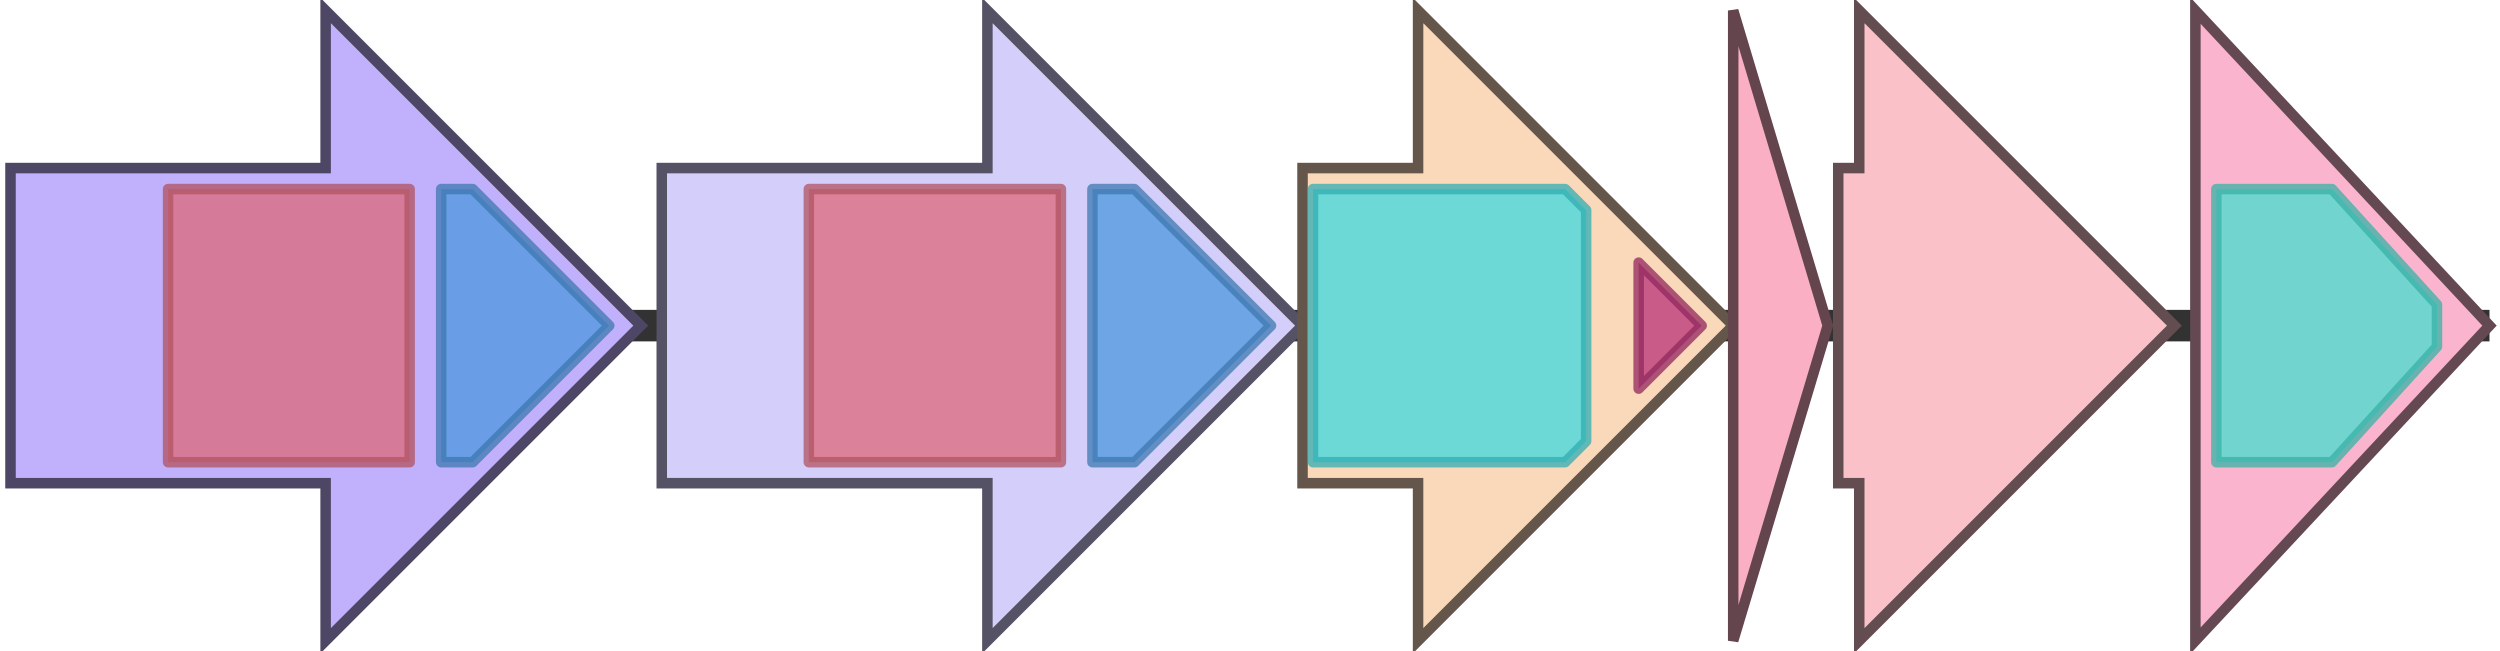 <svg version="1.1" baseProfile="full" xmlns="http://www.w3.org/2000/svg" width="238" height="62">
	<line x1="1" y1="31" x2="237" y2="31" style="stroke:rgb(50,50,50); stroke-width:3 "/>
	<g>
		<title>asbA</title>
		<polygon class="asbA" points="1,16 31,16 31,1 61,31 31,61 31,46 1,46" fill="rgb(193,177,252)" fill-opacity="1.0" stroke="rgb(77,70,100)" stroke-width="1" />
		<g>
			<title>PF04183</title>
			<rect class="PF04183" x="16" y="18" stroke-linejoin="round" width="23" height="26" fill="rgb(221,104,121)" stroke="rgb(176,83,96)" stroke-width="1" opacity="0.75" />
		</g>
		<g>
			<title>PF06276</title>
			<polygon class="PF06276" points="42,18 45,18 58,31 58,31 45,44 42,44" stroke-linejoin="round" width="16" height="26" fill="rgb(76,151,221)" stroke="rgb(60,120,176)" stroke-width="1" opacity="0.75" />
		</g>
	</g>
	<g>
		<title>asbB</title>
		<polygon class="asbB" points="63,16 94,16 94,1 124,31 94,61 94,46 63,46" fill="rgb(212,206,250)" fill-opacity="1.0" stroke="rgb(84,82,100)" stroke-width="1" />
		<g>
			<title>PF04183</title>
			<rect class="PF04183" x="77" y="18" stroke-linejoin="round" width="24" height="26" fill="rgb(221,104,121)" stroke="rgb(176,83,96)" stroke-width="1" opacity="0.75" />
		</g>
		<g>
			<title>PF06276</title>
			<polygon class="PF06276" points="104,18 108,18 121,31 121,31 108,44 104,44" stroke-linejoin="round" width="17" height="26" fill="rgb(76,151,221)" stroke="rgb(60,120,176)" stroke-width="1" opacity="0.75" />
		</g>
	</g>
	<g>
		<title>asbC</title>
		<polygon class="asbC" points="124,16 135,16 135,1 165,31 135,61 135,46 124,46" fill="rgb(250,216,186)" fill-opacity="1.0" stroke="rgb(100,86,74)" stroke-width="1" />
		<g>
			<title>PF00501</title>
			<polygon class="PF00501" points="125,18 149,18 151,20 151,42 149,44 125,44" stroke-linejoin="round" width="26" height="26" fill="rgb(60,217,223)" stroke="rgb(48,173,178)" stroke-width="1" opacity="0.75" />
		</g>
		<g>
			<title>PF13193</title>
			<polygon class="PF13193" points="156,25 162,31 156,37" stroke-linejoin="round" width="7" height="26" fill="rgb(182,50,118)" stroke="rgb(145,39,94)" stroke-width="1" opacity="0.75" />
		</g>
	</g>
	<g>
		<title>asbD</title>
		<polygon class="asbD" points="165,16 165,16 165,1 174,31 165,61 165,46 165,46" fill="rgb(250,175,196)" fill-opacity="1.0" stroke="rgb(100,69,78)" stroke-width="1" />
	</g>
	<g>
		<title>asbE</title>
		<polygon class="asbE" points="175,16 177,16 177,1 207,31 177,61 177,46 175,46" fill="rgb(250,194,200)" fill-opacity="1.0" stroke="rgb(100,77,80)" stroke-width="1" />
	</g>
	<g>
		<title>asbF</title>
		<polygon class="asbF" points="209,16 209,16 209,1 237,31 209,61 209,46 209,46" fill="rgb(251,180,205)" fill-opacity="1.0" stroke="rgb(100,72,82)" stroke-width="1" />
		<g>
			<title>PF01261</title>
			<polygon class="PF01261" points="211,18 222,18 232,29 232,33 222,44 211,44" stroke-linejoin="round" width="21" height="26" fill="rgb(69,222,207)" stroke="rgb(55,177,165)" stroke-width="1" opacity="0.75" />
		</g>
	</g>
</svg>
